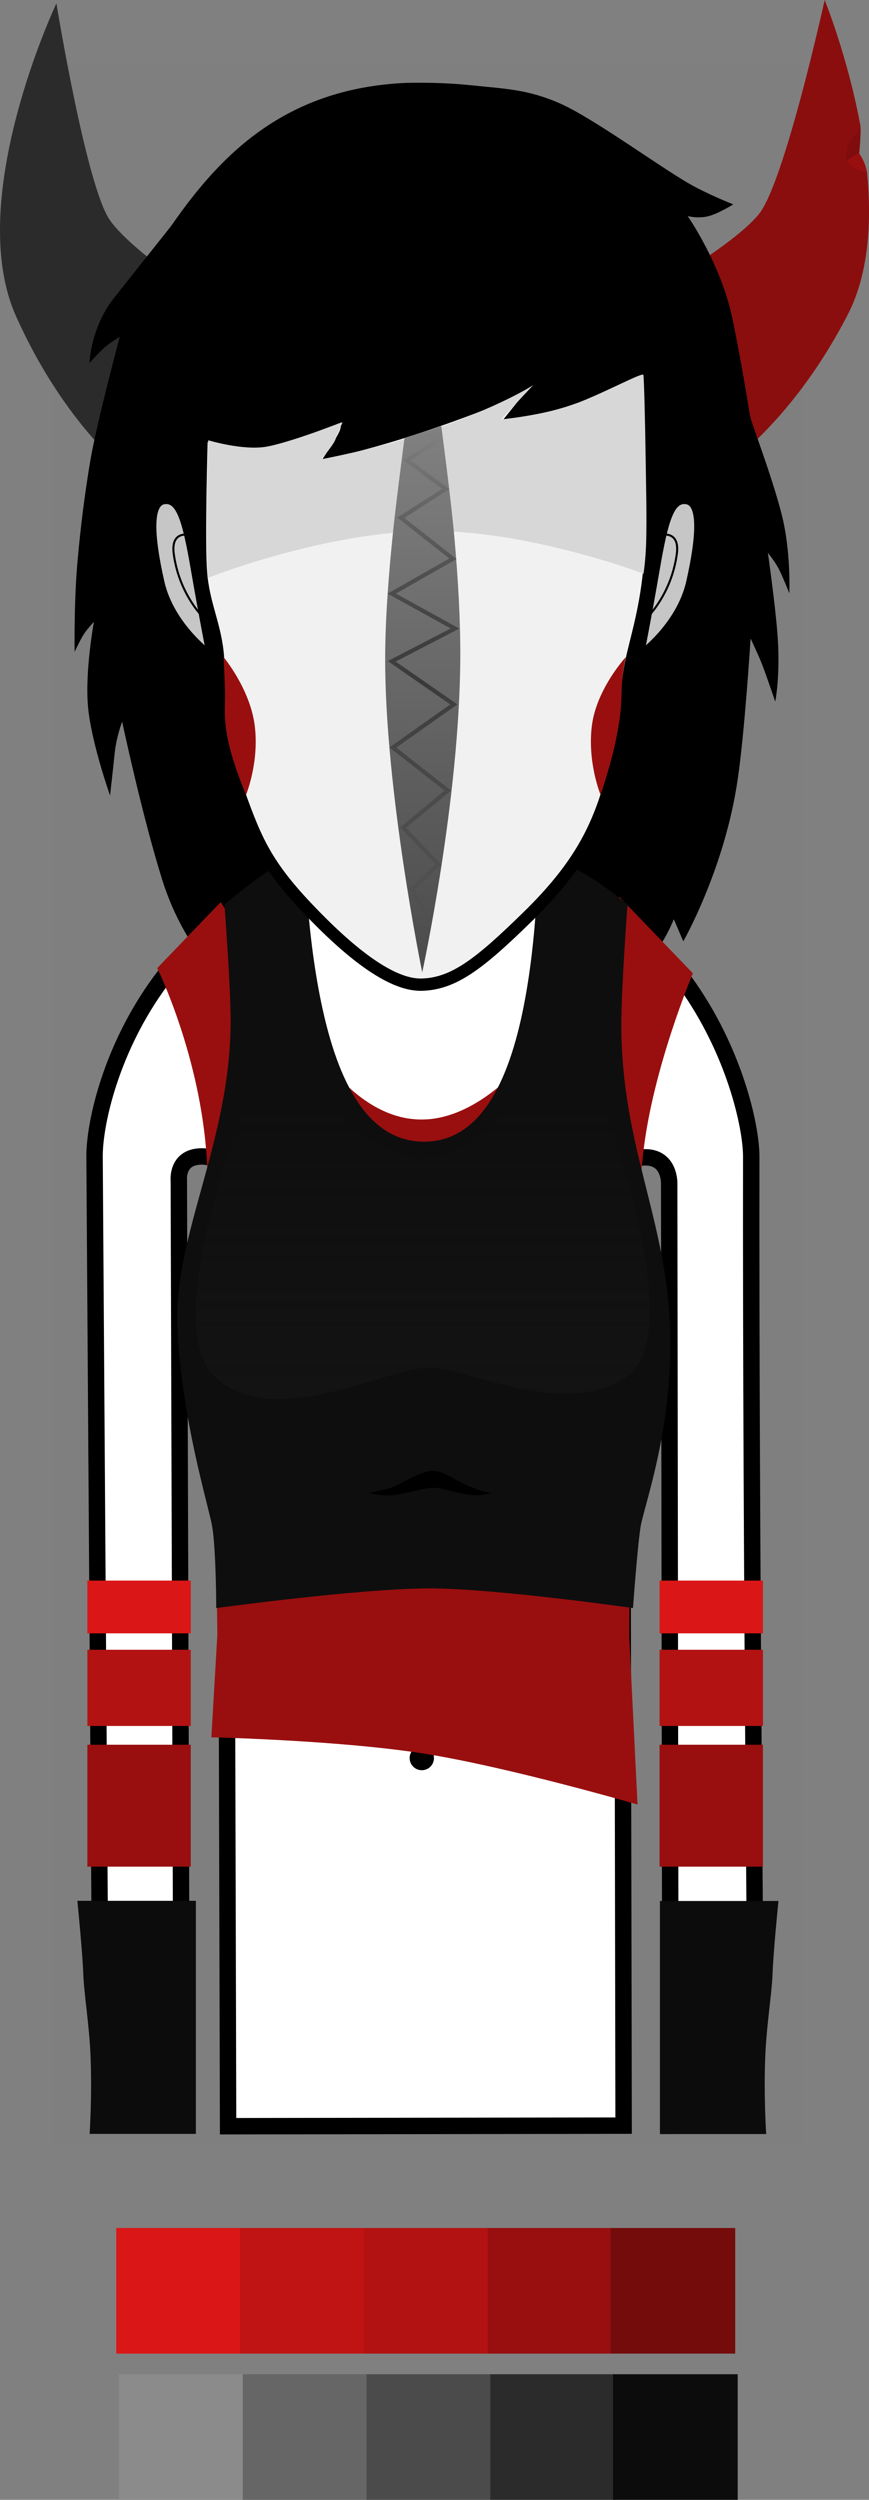 <svg version="1.1" xmlns="http://www.w3.org/2000/svg" xmlns:xlink="http://www.w3.org/1999/xlink" width="105.934" height="304.604" viewBox="0,0,105.934,304.604"><rect x="0" y="0" width="105.934" height="304.604" fill="#808080" stroke="none"/><defs><linearGradient x1="240.242" y1="83.846" x2="240.242" y2="163.902" gradientUnits="userSpaceOnUse" id="color-1"><stop offset="0" stop-color="#8b8b8b"/><stop offset="1" stop-color="#4b4b4b"/></linearGradient><radialGradient cx="240.319" cy="127.692" r="29.562" gradientUnits="userSpaceOnUse" id="color-2"><stop offset="0" stop-color="#383838"/><stop offset="1" stop-color="#383838" stop-opacity="0"/></radialGradient><linearGradient x1="240.35" y1="178.454" x2="240.35" y2="215.912" gradientUnits="userSpaceOnUse" id="color-3"><stop offset="0" stop-color="#131313" stop-opacity="0"/><stop offset="1" stop-color="#131313"/></linearGradient></defs><g transform="translate(-188.71,-45.42)"><g data-paper-data="{&quot;isPaintingLayer&quot;:true}" fill-rule="nonzero" stroke-linejoin="miter" stroke-miterlimit="10" stroke-dasharray="" stroke-dashoffset="0" style="mix-blend-mode: normal"><g stroke="#000000" stroke-width="0" stroke-linecap="round"><path d="M266.513,81.907c0,0 11.52,-6.382 14.746,-10.447c3.114,-3.925 7.98,-26.04 7.98,-26.04c0,0 2.778,6.803 4.351,15.271c0.122,0.658 -0.132,3.431 -0.132,3.431c0,0 0.847,1.188 0.97,2.522c0.55,5.989 0.157,12.201 -2.368,17.1c-7.243,14.051 -16.164,19.375 -16.164,19.375z" data-paper-data="{&quot;index&quot;:null}" fill="#8b0e0e"/><path d="M293.5,63.115c-0.052,0.4 -0.078,1.022 -0.078,1.022c0,0 -0.477,0.163 -0.719,0.319c-0.269,0.174 -0.822,0.645 -0.822,0.645c0,0 -0.071,-1.664 0.296,-2.264c0.367,-0.6 1.4,-1.8 1.4,-1.8c0,0 -0.004,1.507 -0.077,2.078z" fill="#800d0d"/><path d="M293.983,65.162c0.167,0.403 0.4,1.287 0.4,1.287c0,0 -1.07,-0.283 -1.509,-0.534c-0.362,-0.207 -0.972,-0.835 -0.972,-0.835c0,0 0.573,-0.481 0.831,-0.636c0.241,-0.145 0.7,-0.295 0.7,-0.295c0,0 0.402,0.655 0.55,1.013z" fill="#990f0f"/></g><path d="M195.284,306.613v-253.225h91.182v253.225z" fill-opacity="0.01" fill="#000000" stroke="none" stroke-width="0" stroke-linecap="butt"/><path d="M205.735,104.179c0,0 -8.614,-5.808 -15.073,-20.236c-6.383,-14.26 4.926,-38.11 4.926,-38.11c0,0 3.64,22.35 6.534,26.44c2.997,4.237 14.148,11.244 14.148,11.244z" fill="#2b2b2b" stroke="#000000" stroke-width="0" stroke-linecap="round"/><path d="M209.734,72.724c5.881,-8.433 13.734,-16.549 28.452,-17.203c2.879,-0.068 5.556,0.038 8.042,0.298c4.015,0.42 6.925,0.481 10.899,2.276c3.973,1.795 11.658,7.41 15.509,9.655c2.285,1.332 5.461,2.571 5.461,2.571c0,0 -1.768,1.118 -3.034,1.442c-1.267,0.325 -2.527,-0.016 -2.527,-0.016c0,0 4.106,5.863 5.49,12.633c0.713,3.49 1.428,7.48 2.098,11.625c0.152,0.937 2.548,6.975 3.846,11.982c1.188,4.578 0.961,9.728 0.961,9.728c0,0 -0.724,-1.843 -1.235,-2.87c-0.51,-1.028 -1.377,-2.053 -1.377,-2.053c0,0 0.879,6.112 1.172,9.967c0.374,4.933 -0.276,8.155 -0.276,8.155c0,0 -1.085,-3.203 -1.623,-4.582c-0.444,-1.136 -1.381,-3.107 -1.381,-3.107c0,0 -0.724,11.483 -1.574,17.148c-1.562,10.87 -6.631,19.749 -6.631,19.749l-1.155,-2.691c0,0 -1.023,2.52 -2.16,3.821c-1.137,1.301 -3.439,3.34 -3.439,3.34l-0.092,-4.247c0,0 -7.06,12.632 -24.351,12.464c-16.306,-0.293 -26.072,-12.239 -26.072,-12.239l-0.116,3.044c0,0 -3.895,-3.775 -6.181,-11.13c-2.478,-7.97 -4.839,-19.132 -4.839,-19.132c0,0 -0.702,1.833 -0.904,3.787c-0.23,2.222 -0.572,5.215 -0.572,5.215c0,0 -2.277,-6.423 -2.681,-10.769c-0.404,-4.346 0.715,-10.399 0.715,-10.399c0,0 -0.819,0.871 -1.241,1.527c-0.422,0.655 -1.113,2.134 -1.113,2.134c0,0 -0.087,-6.071 0.338,-10.831c0.17,-1.899 0.592,-6.677 1.597,-12.569c0.784,-4.597 3.57,-14.987 3.57,-14.987c0,0 -1.16,0.696 -1.814,1.261c-0.654,0.565 -1.879,1.93 -1.879,1.93c0,0 0.119,-4.265 2.985,-7.915c2.994,-3.812 6.748,-8.456 7.133,-9.008z" fill="#000000" stroke="none" stroke-width="1.5" stroke-linecap="butt"/><path d="M201.03,304.392c0,0 -0.635,-94.384 -0.793,-118.012c-0.055,-8.153 8.187,-36.761 40.202,-36.921c31.602,-0.158 39.857,29.487 39.849,36.897c-0.077,46.243 0.654,117.986 0.654,117.986l-10.497,0.096l-0.159,-114.843c0,0 0.075,-3.099 -2.816,-3.154c-3.434,-0.065 -2.945,3.116 -2.945,3.116l0.205,114.87l-48.214,0.072l-0.305,-115.233c0,0 0.279,-2.919 -2.886,-2.934c-3.111,-0.015 -2.816,2.909 -2.816,2.909l0.353,115.067z" fill="#ffffff" stroke="#000000" stroke-width="2" stroke-linecap="butt"/><path d="M255.628,200.334c-0.571,0 -1.034,-0.463 -1.034,-1.034c0,-0.571 0.463,-1.034 1.034,-1.034c0.571,0 1.034,0.463 1.034,1.034c0,0.571 -0.463,1.034 -1.034,1.034z" fill="#000000" stroke="none" stroke-width="1.5" stroke-linecap="butt"/><path d="M250.368,204.569c-4.463,-0.314 -6.552,-1.794 -6.17,-2.58c0.118,-0.242 2.846,1.064 6.97,1.305c6.409,0.375 8.51,-0.632 8.51,-0.632v1.346c0,0 -2.413,1.047 -9.311,0.561z" fill="#000000" stroke="#000000" stroke-width="0" stroke-linecap="butt"/><path d="M222.555,199.3c0,-0.571 0.463,-1.034 1.034,-1.034c0.571,0 1.034,0.463 1.034,1.034c0,0.571 -0.463,1.034 -1.034,1.034c-0.571,0 -1.034,-0.463 -1.034,-1.034z" fill="#000000" stroke="none" stroke-width="1.5" stroke-linecap="butt"/><path d="M228.849,204.569c-6.897,0.486 -9.311,-0.561 -9.311,-0.561v-1.346c0,0 2.101,1.007 8.51,0.632c4.124,-0.241 6.853,-1.547 6.97,-1.305c0.383,0.786 -1.706,2.266 -6.17,2.58z" fill="#000000" stroke="#000000" stroke-width="0" stroke-linecap="butt"/><path d="M240.129,261.121c-0.819,0 -1.483,-0.664 -1.483,-1.483c0,-0.819 0.664,-1.483 1.483,-1.483c0.819,0 1.483,0.664 1.483,1.483c0,0.819 -0.664,1.483 -1.483,1.483z" data-paper-data="{&quot;index&quot;:null}" fill="#000000" stroke="none" stroke-width="1.5" stroke-linecap="butt"/><path d="M215.206,244.608c0,0 -0.536,-45.432 -1.285,-57.903c-0.758,-12.617 -6.046,-23.321 -6.046,-23.321l7.735,-8.04l10.718,16.284c0,0 5.381,10.29 13.878,10.206c8.271,-0.082 15.011,-10.206 15.011,-10.206l8.982,-16.936l8.977,9.325c0,0 -4.848,11.419 -6.046,21.809c-1.703,14.778 -1.705,59.18 -1.705,59.18l1.002,20.296c0,0 -15.744,-4.582 -26.078,-6.212c-10.334,-1.63 -25.873,-1.981 -25.873,-1.981z" fill="#990f0f" stroke="none" stroke-width="0" stroke-linecap="butt"/><path d="M215.069,241.364c0,0 -0.011,-7.088 -0.496,-9.954c-0.407,-2.406 -3.849,-13.476 -4.24,-24.555c-0.391,-11.079 6.491,-22.442 6.491,-37.068c0,-4.333 -0.757,-14.148 -0.757,-14.148c0,0 2.673,-2.267 4.656,-3.611c1.983,-1.344 5.172,-2.701 5.172,-2.701c0,0 0.095,9.083 1.923,18.021c1.775,8.677 5.169,17.219 12.637,17.185c7.635,-0.034 10.838,-9.203 12.385,-18.058c1.525,-8.729 1.447,-17.148 1.447,-17.148c0,0 3.913,1.464 6.166,2.839c2.253,1.375 4.754,3.473 4.754,3.473c0,0 -0.757,10.041 -0.757,14.634c0,14.269 5.178,23.158 5.892,35.797c0.714,12.638 -3.131,22.786 -3.547,25.42c-0.392,2.478 -0.922,9.874 -0.922,9.874c0,0 -16.794,-2.4 -24.827,-2.4c-8.335,0 -25.974,2.4 -25.974,2.4z" fill="#0e0e0e" stroke="#000000" stroke-width="0" stroke-linecap="butt"/><path d="M213.299,98.29c0,0 4.547,1.47 7.474,0.957c2.927,-0.514 10.363,-3.473 10.363,-3.473c0,0 -0.008,1.5 -0.264,2.258c-0.259,0.767 -1.282,2.315 -1.282,2.315c0,0 4.844,-1.109 10.481,-3.003c9.891,-3.324 15.117,-5.987 15.117,-5.987l-3.413,4.248c0,0 4.011,-0.544 8.012,-2.146c3.946,-1.58 7.882,-3.722 7.947,-3.344c0.142,0.836 0.53,18.185 0.218,23.743c-0.422,5.669 -1.7,9.333 -2.317,12.354c-0.617,3.021 -0.845,8.777 -2.54,14.708c-1.696,5.931 -4.161,10.423 -10.018,16.159c-5.858,5.736 -9.054,8.253 -13.014,8.322c-3.811,0.066 -8.936,-4.1 -13.935,-9.382c-5.324,-5.625 -6.412,-8.681 -8.716,-15.14c-2.304,-6.459 -1.777,-9.909 -2.123,-15.248c-0.253,-3.903 -1.761,-6.445 -2.076,-10.428c-0.315,-3.983 0.086,-16.912 0.086,-16.912z" fill="#f1f1f1" stroke="#000000" stroke-width="1.5" stroke-linecap="butt"/><path d="M214.412,125.325c0,0 -4.932,-3.517 -6.164,-8.975c-1.296,-5.743 -1.461,-9.733 0.48,-9.992c1.941,-0.259 2.703,2.377 3.733,8.356c1.029,5.979 1.951,10.611 1.951,10.611z" data-paper-data="{&quot;index&quot;:null}" fill="#c6c6c6" stroke="#000000" stroke-width="1" stroke-linecap="butt"/><path d="M214.21,121.377c0,0 -3.564,-2.923 -4.318,-8.451c-0.421,-3.083 2.157,-2.28 2.157,-2.28" fill="none" stroke="#000000" stroke-width="0.25" stroke-linecap="round"/><path d="M268.646,114.714c1.029,-5.979 1.791,-8.615 3.733,-8.356c1.941,0.259 1.776,4.249 0.48,9.992c-1.232,5.458 -6.164,8.975 -6.164,8.975c0,0 0.922,-4.633 1.951,-10.611z" data-paper-data="{&quot;index&quot;:null}" fill="#c6c6c6" stroke="#000000" stroke-width="1" stroke-linecap="butt"/><path d="M269.058,110.647c0,0 2.578,-0.803 2.157,2.28c-0.754,5.527 -4.318,8.451 -4.318,8.451" data-paper-data="{&quot;index&quot;:null}" fill="none" stroke="#000000" stroke-width="0.25" stroke-linecap="round"/><path d="M202.885,332.206v-15.306h15.194v15.306z" fill="#da1616" stroke="none" stroke-width="0" stroke-linecap="butt"/><path d="M217.977,332.206v-15.306h15.194v15.306z" fill="#c01313" stroke="none" stroke-width="0" stroke-linecap="butt"/><path d="M233.07,332.206v-15.306h15.194v15.306z" fill="#b31212" stroke="none" stroke-width="0" stroke-linecap="butt"/><path d="M248.162,332.206v-15.306h15.194v15.306z" fill="#990f0f" stroke="none" stroke-width="0" stroke-linecap="butt"/><path d="M214.093,99.064c0,0 4.249,1.288 7.102,0.782c2.852,-0.506 9.281,-2.97 9.281,-2.97c0,0 -0.608,1.298 -0.857,2.044c-0.253,0.756 -1.776,2.465 -1.776,2.465c0,0 6.848,-1.275 12.341,-3.143c9.639,-3.278 13.533,-5.904 13.533,-5.904l-3.926,4.189c0,0 5.709,-0.536 9.608,-2.116c3.846,-1.558 7.682,-3.67 7.744,-3.297c0.071,0.422 0.204,5.108 0.277,10.318c0.04,2.86 0.147,7.029 0.06,10.053c-0.064,2.233 -0.324,3.842 -0.324,3.842c0,0 -14.64,-5.596 -27.24,-5.191c-12.599,0.406 -25.906,5.716 -25.906,5.716c0,0 -0.135,-4.723 -0.101,-7.822c0.049,-4.436 0.184,-8.855 0.184,-8.855z" fill="#d7d7d7" stroke="#ff0000" stroke-width="0" stroke-linecap="butt"/><path d="M263.141,332.206v-15.306h15.194v15.306z" fill="#740c0c" stroke="none" stroke-width="0" stroke-linecap="butt"/><path d="M203.209,350.024v-15.306h15.194v15.306z" fill="#8b8b8b" stroke="none" stroke-width="0" stroke-linecap="butt"/><path d="M218.301,350.024v-15.306h15.194v15.306z" fill="#666666" stroke="none" stroke-width="0" stroke-linecap="butt"/><path d="M233.394,350.024v-15.306h15.194v15.306z" fill="#4b4b4b" stroke="none" stroke-width="0" stroke-linecap="butt"/><path d="M248.486,350.024v-15.306h15.194v15.306z" fill="#2b2b2b" stroke="none" stroke-width="0" stroke-linecap="butt"/><path d="M244.822,125.411c-0.054,17.42 -4.641,38.491 -4.641,38.491c0,0 -4.569,-22.204 -4.518,-38.397c0.015,-4.729 0.427,-10.248 1.004,-15.692c0.397,-3.748 1.348,-10.982 1.348,-10.982l4.49,-1.488c0,0 1.161,8.706 1.6,13.609c0.44,4.912 0.732,9.915 0.718,14.46z" fill="url(#color-1)" stroke="none" stroke-width="1.5" stroke-linecap="butt"/><path d="M263.445,350.024v-15.306h15.194v15.306z" fill="#0c0c0c" stroke="none" stroke-width="0" stroke-linecap="butt"/><path d="M199.635,305.434c0,0 0.31,-4.558 0.114,-9.45c-0.151,-3.759 -0.804,-7.716 -0.883,-9.953c-0.098,-2.807 -0.726,-8.996 -0.726,-8.996h14.449v28.399z" fill="#0c0c0c" stroke="none" stroke-width="0" stroke-linecap="butt"/><path d="M269.157,305.452v-28.399h14.449c0,0 -0.628,6.189 -0.726,8.996c-0.079,2.238 -0.732,6.194 -0.883,9.953c-0.196,4.892 0.114,9.45 0.114,9.45z" data-paper-data="{&quot;index&quot;:null}" fill="#0c0c0c" stroke="none" stroke-width="0" stroke-linecap="butt"/><path d="M219.765,133.859c0.559,4.497 -1.065,8.416 -1.065,8.416c0,0 -1.612,-3.758 -2.208,-6.729c-0.596,-2.971 -0.299,-3.975 -0.357,-6.064c-0.058,-2.09 -0.172,-3.993 -0.172,-3.993c0,0 3.244,3.873 3.802,8.37z" fill="#990f0f" stroke="none" stroke-width="0" stroke-linecap="butt"/><path d="M264.995,125.489c0,0 -0.448,1.903 -0.505,3.993c-0.058,2.09 -0.094,3.094 -0.69,6.064c-0.596,2.971 -1.875,6.729 -1.875,6.729c0,0 -1.624,-3.919 -1.065,-8.416c0.559,-4.497 4.135,-8.37 4.135,-8.37z" data-paper-data="{&quot;index&quot;:null}" fill="#990f0f" stroke="none" stroke-width="0" stroke-linecap="butt"/><path d="M236.474,226.656c1.046,-0.362 3.572,-2.024 5.007,-2.024c1.429,0 2.9,1.345 4.838,2.068c1.938,0.723 2.362,0.617 2.362,0.617c0,0 -1.33,0.433 -2.67,0.266c-1.341,-0.167 -3.547,-0.89 -4.53,-0.89c-0.994,0 -3.052,0.689 -4.741,0.886c-1.689,0.197 -3.024,-0.261 -3.024,-0.261c0,0 1.712,-0.299 2.758,-0.661z" fill="#000000" stroke="none" stroke-width="0" stroke-linecap="butt"/><path d="M199.362,272.871v-14.857h12.6v14.857z" fill="#990f0f" stroke="none" stroke-width="0" stroke-linecap="butt"/><path d="M211.962,246.442v9.286h-12.6v-9.286z" fill="#b31212" stroke="none" stroke-width="0" stroke-linecap="butt"/><path d="M199.362,244.442v-6.429h12.6v6.429z" fill="#da1616" stroke="none" stroke-width="0" stroke-linecap="butt"/><path d="M269.114,272.871v-14.857h12.6v14.857z" fill="#990f0f" stroke="none" stroke-width="0" stroke-linecap="butt"/><path d="M281.714,246.442v9.286h-12.6v-9.286z" fill="#b31212" stroke="none" stroke-width="0" stroke-linecap="butt"/><path d="M269.114,244.442v-6.429h12.6v6.429z" fill="#da1616" stroke="none" stroke-width="0" stroke-linecap="butt"/><path d="M240.819,157.254l-1.875,-3.5l3.214,-3l-4.304,-4.5l5.446,-4.5l-6.696,-5.25l7.429,-5.25l-7.571,-5.25l7.714,-4l-7.714,-4.25l7.464,-4.25l-6.357,-5l5.482,-3.5l-4.732,-3.5l3.857,-2.5l-1.607,-0.875" fill="none" stroke="url(#color-2)" stroke-width="0.5" stroke-linecap="round"/><path d="M214.824,213.096c-6.662,-6.454 3.55,-32.25 3.55,-32.25l9.853,-1.569c0,0 6.225,7.261 11.697,7.319c6.655,0.071 12.354,-8.142 12.354,-8.142l10.196,2.392c0,0 10.181,26.877 2.7,32.25c-7.478,5.37 -19.108,-0.989 -24.25,-1c-5.347,-0.011 -18.997,7.881 -26.1,1z" fill="url(#color-3)" stroke="none" stroke-width="0" stroke-linecap="butt"/></g></g></svg>
